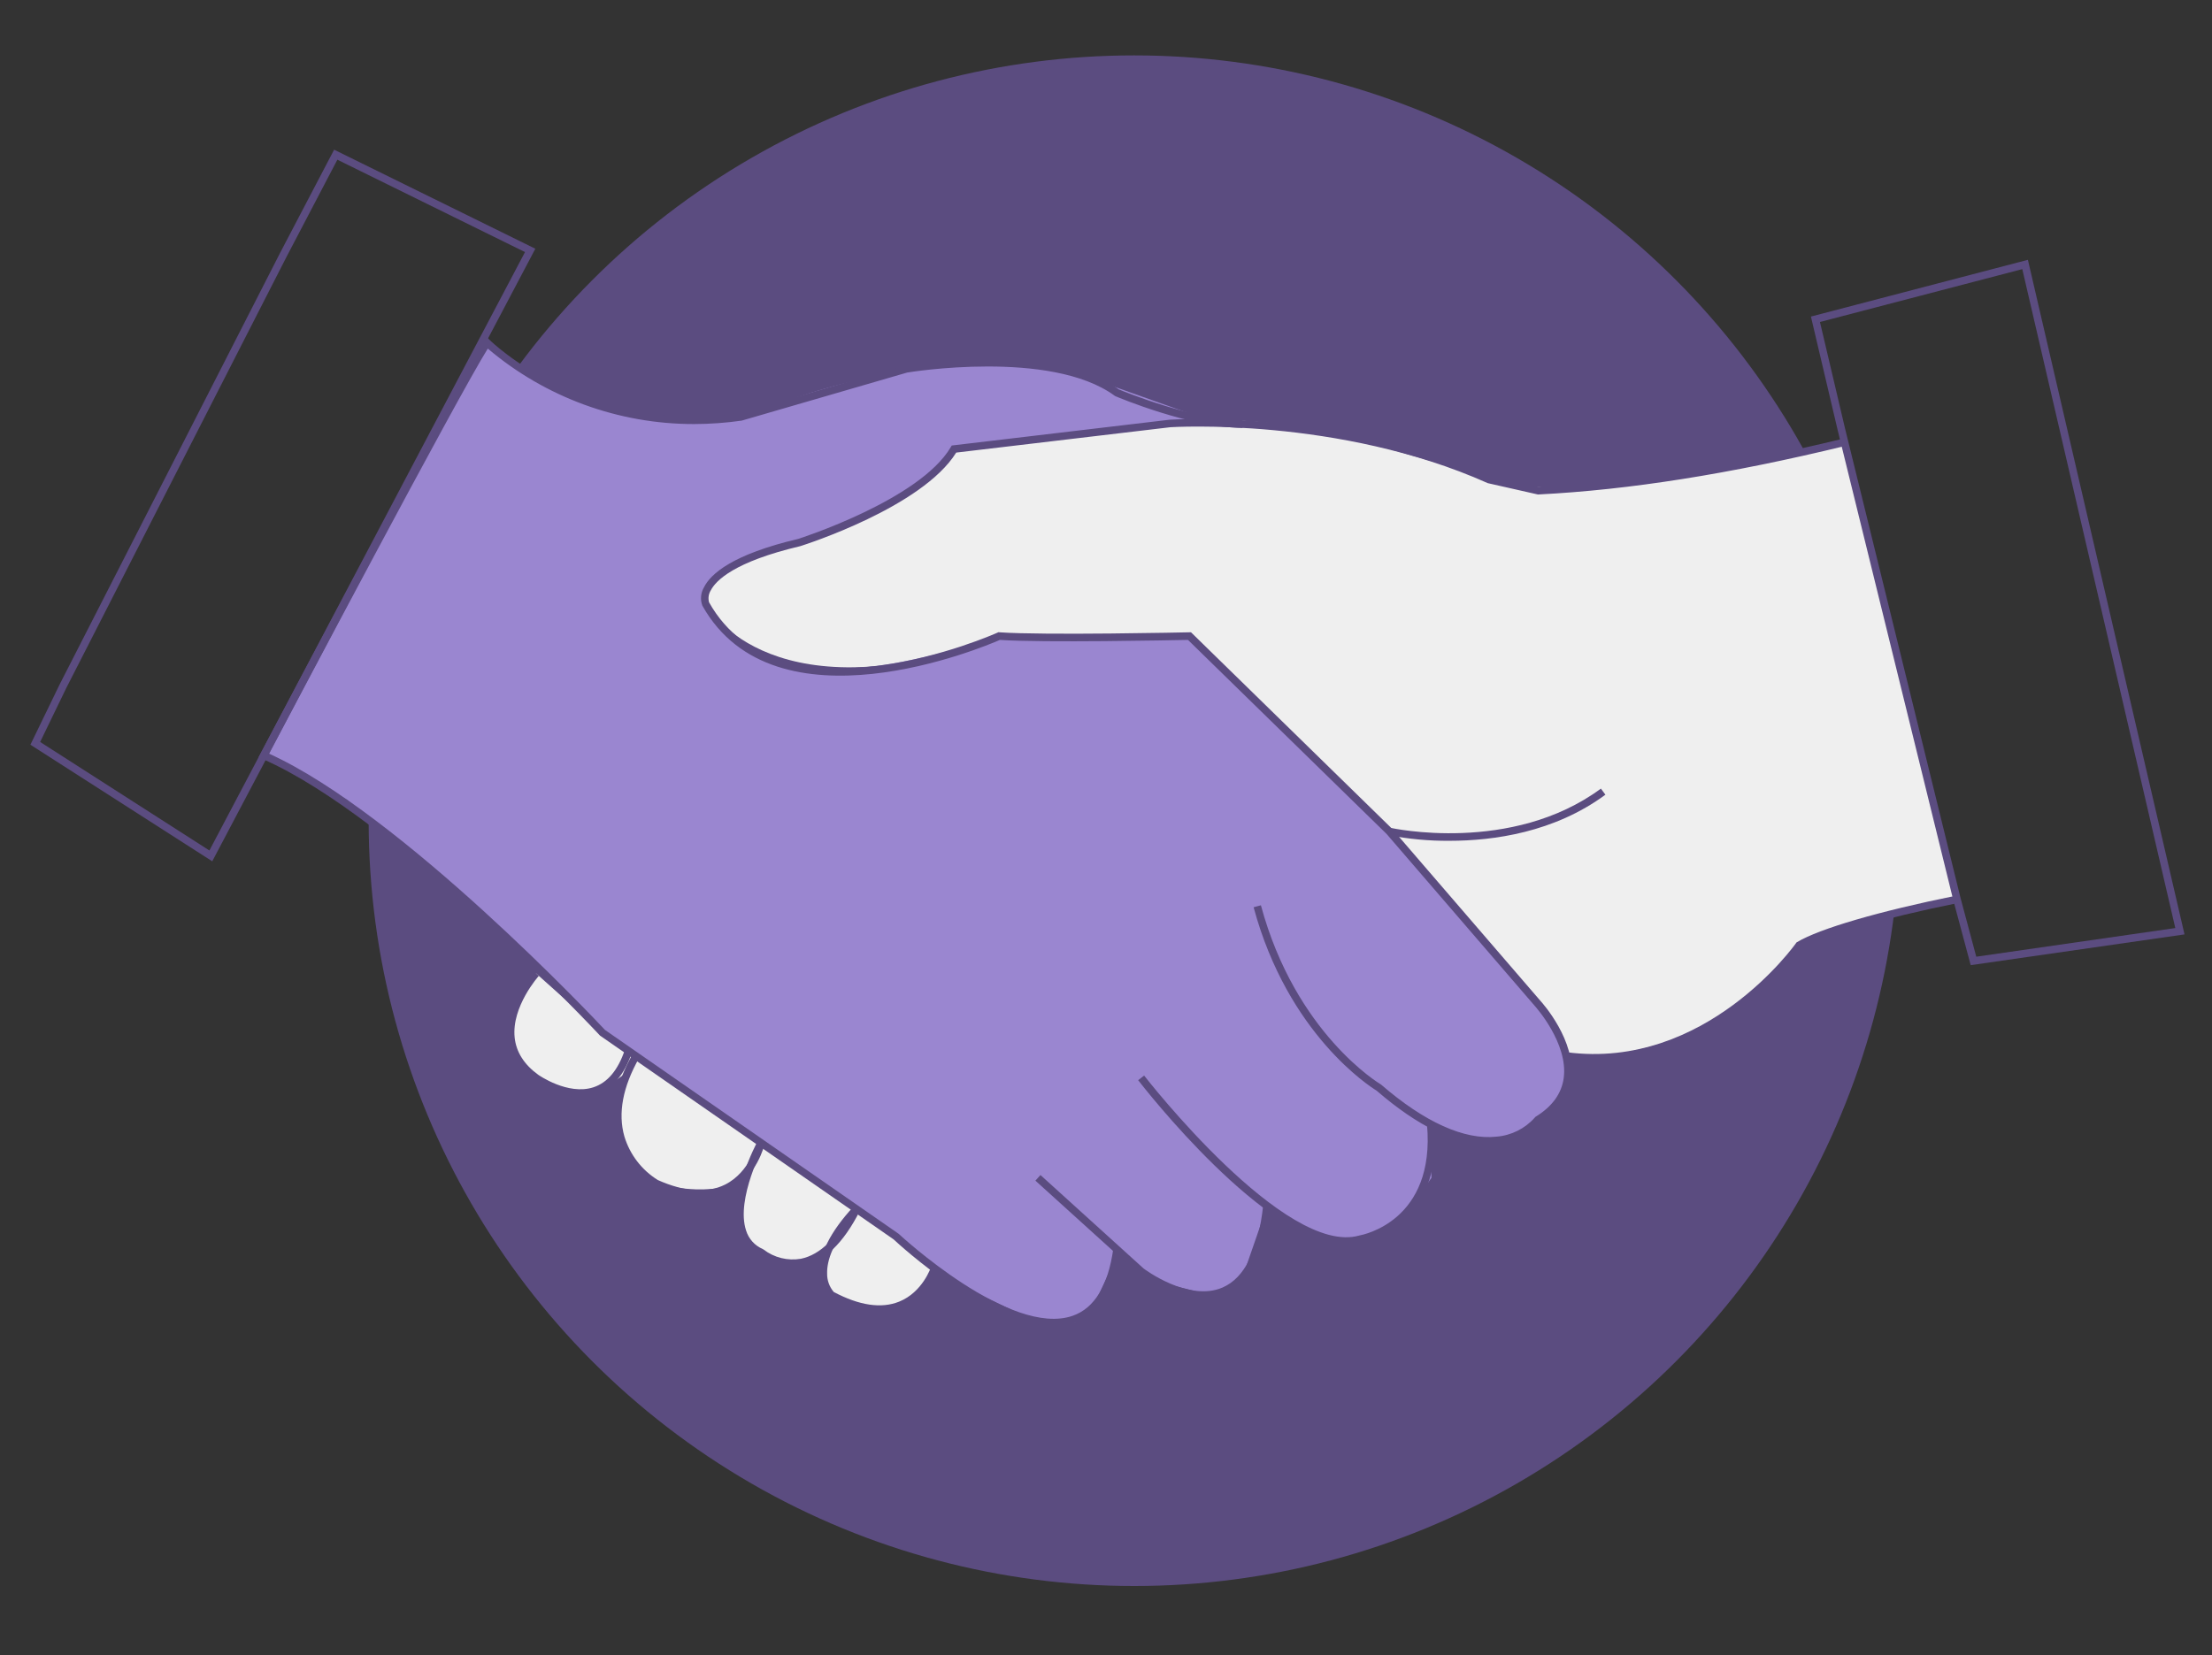 <?xml version="1.0" encoding="utf-8"?>
<!-- Generator: Adobe Illustrator 24.0.0, SVG Export Plug-In . SVG Version: 6.00 Build 0)  -->
<svg version="1.1" id="Camada_1" xmlns="http://www.w3.org/2000/svg" xmlns:xlink="http://www.w3.org/1999/xlink" x="0px" y="0px"
	 viewBox="0 0 497 372" style="enable-background:new 0 0 497 372;" xml:space="preserve">
<rect x="0" y="0" width="497" height="372" fill="#333333" stroke="none"/>
<style type="text/css">
	.st0{fill:#5B4C80;}
	.st1{fill:#EFEFEF;}
	.st2{fill:#9A86D0;}
</style>
<g id="Grupo_2135" transform="translate(-368 -3791)">
	<circle id="Elipse_141" class="st0" cx="622.83" cy="3975.45" r="172"/>
	<g id="Grupo_1927" transform="translate(368 3812.192)">
		<g id="Camada_4" transform="translate(52.448 43.379)">
			<g id="Grupo_1912" transform="translate(99.21 17.374)">
				<path id="Caminho_2521" class="st1" d="M288.04,120.17L262.78,17.45l-33.77,7.49l-28.77,3l-11.06-0.69l-38.82-11.23
					c-19.66-4.79-40.18-4.79-59.84,0L62.7,18.98c0,0-13.66,16.95-34.79,21.02c0,0-22.54,6.08-21.02,13.77
					c0,0,13.21,25.04,62.26,8.76l46.44-1.51l38.38,37.51l39.89,45.1l6.36,11.74h8.32c0,0,30.54-2.58,44.03-24.88l17.25-6.12
					L288.04,120.17z"/>
			</g>
			<g id="Grupo_1913" transform="translate(55.847 141.734)">
				<path id="Caminho_2522" class="st1" d="M101.69,78.73l-12.5-9.82L46.61,39.36L27.08,25.79L12.14,12.45c0,0-11.94,12.54,0,23.49
					c0,0,8.99,8.61,20.79-1.63c0,0-7.01,15.32,6.2,25.37c0,0,12.89,3.72,20.31-1.27c0,0-4.77,14.32,6.49,19.23
					c0,0,8.85,1.24,14.35-6.05c0,0-8.06,10.28,1.43,14.67C81.7,86.25,97.51,92.1,101.69,78.73z"/>
			</g>
			<g id="Grupo_1914">
				<path id="Caminho_2523" class="st2" d="M56.99,12.44c0,0,28.88,24.87,61.56,15.36c0,0,35.66-16.17,71.89-8.12l28.91,10.29
					l-57.44,6.38c-2.92,3.85-6.44,7.2-10.42,9.91c-8.9,5.86-18.78,10.08-29.18,12.45c-4.32,1.36-8.46,3.24-12.33,5.59
					c-2.82,1.83-6.08,4.15-3.87,6.83c0,0,4.13,9.38,17.71,13.43c10.11,3.02,26.6,0.88,48.18-6.18h42.82l43.41,42.5l25.53,29.29
					l14,17.65l2.47,11.37l-8.9,10.13l-9.39,2.72l-12.92-3.95l0.16,12.05l-4.96,7l-4.02,4.42l-6.97,2.35l-8.74-0.6l-12.46-6.17
					l-5.29,15.27l-7.14,4.07l-11.04-2.76l-9.64-6.98l-5.81,12.51l-3.95,3.4h-8.4l-18.62-8.93l-22.16-16.59l-49.54-34.4l-13.18-10.28
					l-22.51-22.52L25.49,115.2l-18.66-10L56.99,12.44z"/>
			</g>
		</g>
		<g id="Camada_3" transform="translate(107.034 184.542)">
			<g id="Grupo_1915" transform="translate(70.279 52.955)">
				<path id="Caminho_2524" class="st0" d="M20.24,36.38c-3.92-0.16-7.74-1.28-11.13-3.26l-0.17-0.11c-1.34-1.41-2.09-3.28-2.1-5.23
					c-0.21-4.45,2.36-9.61,7.65-15.33l1.25,1.15c-6.09,6.59-7.28,11.21-7.21,13.92c-0.03,1.52,0.5,3,1.49,4.16
					c5.75,3.05,10.69,3.78,14.69,2.17c5.27-2.12,7.13-7.7,7.15-7.75l1.62,0.52c-0.08,0.26-2.1,6.37-8.11,8.8
					C23.74,36.06,22,36.39,20.24,36.38z"/>
			</g>
			<g id="Grupo_1916" transform="translate(51.543 38.248)">
				<path id="Caminho_2525" class="st0" d="M19.44,40.81c-2.71-0.04-5.33-0.95-7.48-2.6c-2.16-0.98-3.8-2.84-4.52-5.1
					c-2.62-7.84,3.95-20.14,4.23-20.66l1.5,0.81c-0.07,0.12-6.5,12.18-4.11,19.32c0.58,1.86,1.93,3.37,3.72,4.14l0.2,0.12
					c2.38,1.83,5.42,2.59,8.39,2.08c4.36-0.89,8.31-4.78,11.74-11.57l1.52,0.77c-3.68,7.29-8.03,11.48-12.94,12.47
					C20.94,40.74,20.19,40.81,19.44,40.81z"/>
			</g>
			<g id="Grupo_1917" transform="translate(24.091 18.716)">
				<path id="Caminho_2526" class="st0" d="M26.1,44.77c-3.52-0.11-6.97-0.95-10.15-2.47c-4.07-2.44-7.08-6.33-8.42-10.88
					c-1.61-5.66-0.44-12.05,3.49-18.98l1.48,0.84c-3.7,6.52-4.82,12.47-3.34,17.67c1.23,4.08,3.91,7.58,7.54,9.82
					c5.99,2.66,11.09,3.01,15.09,1.01c5.65-2.83,7.23-9.52,7.25-9.59l1.66,0.37c-0.07,0.31-1.76,7.53-8.13,10.73
					C30.56,44.29,28.34,44.8,26.1,44.77z"/>
			</g>
			<g id="Grupo_1918">
				<path id="Caminho_2527" class="st0" d="M23.34,40.78c-5.36,0-10.2-3.41-10.44-3.58c-3.6-2.61-5.61-5.83-6-9.58
					c-0.8-7.73,5.6-14.87,5.87-15.17l1.26,1.14c-0.06,0.07-6.16,6.89-5.43,13.86c0.34,3.25,2.12,6.06,5.3,8.37
					c0.06,0.04,6.65,4.68,12.39,2.81c3.17-1.03,5.56-3.88,7.09-8.48l1.61,0.54c-1.72,5.14-4.47,8.35-8.19,9.56
					C25.68,40.61,24.51,40.79,23.34,40.78z"/>
			</g>
		</g>
		<g id="Camada_1_1_" transform="translate(0 0)">
			<g id="Grupo_1919" transform="translate(51.27 42.053)">
				<path id="Caminho_2528" class="st0" d="M185.47,234.83c-14.75,0-34.54-18.21-35.96-19.53l-65.97-45.8l-0.06-0.07
					c-0.46-0.49-45.89-49.08-75.81-62.12l-0.84-0.37l0.43-0.81c1.83-3.47,44.84-85.03,50.21-92.84l0.58-0.84l0.72,0.73
					c0.21,0.21,21.7,21.35,56.31,16.43l37.08-10.78c1.43-0.25,32.95-5.44,47.94,5.44c1.32,0.55,16.97,6.94,27.81,6.94v1.7
					c-11.63,0-27.88-6.82-28.56-7.11l-0.17-0.1c-14.38-10.53-46.32-5.27-46.64-5.21l-37.16,10.8c-3.54,0.51-7.1,0.76-10.67,0.77
					c-16.98,0.03-33.42-5.98-46.38-16.96c-6.84,10.93-44.69,82.61-49.15,91.04c29.72,13.47,73.54,60.01,75.48,62.09l65.97,45.81
					c0.25,0.23,25.14,23.37,39.15,18.42c4.87-1.71,7.92-6.76,9.08-14.99l1.68,0.24c-1.25,8.91-4.68,14.42-10.2,16.36
					C188.78,234.58,187.13,234.85,185.47,234.83z"/>
			</g>
			<g id="Grupo_1920" transform="translate(248.894 208.085)">
				<path id="Caminho_2529" class="st0" d="M53.59,50.5c-17.97,0-45.52-35.41-46.76-37.01l1.34-1.04
					c0.32,0.41,31.73,40.78,48.37,35.94c0.79-0.14,17.12-3.27,15.19-24.93l1.69-0.15c2.07,23.25-16.31,26.7-16.5,26.73
					C55.84,50.35,54.72,50.5,53.59,50.5z"/>
			</g>
			<g id="Grupo_1921" transform="translate(225.806 230.442)">
				<path id="Caminho_2530" class="st0" d="M44.52,40.28c-7.2,0-14.09-5.24-14.45-5.52L6.83,13.71l1.14-1.26l23.19,21.02
					c0.05,0.03,9.97,7.57,17.68,4.28c5-2.14,8.08-8.36,9.17-18.51l1.69,0.18c-1.16,10.81-4.59,17.5-10.2,19.89
					C47.92,39.97,46.23,40.3,44.52,40.28z"/>
			</g>
			<g id="Grupo_1922" transform="translate(150.695 60.537)">
				<path id="Caminho_2531" class="st0" d="M183.66,175.52c-7.31,0-15.74-4.08-25.07-12.14c-1.34-0.82-19.9-12.59-27.62-41.21
					l1.64-0.44c7.78,28.84,26.71,40.12,26.9,40.23l0.13,0.09c9.74,8.43,18.69,12.47,25.89,11.68c3.32-0.26,6.41-1.8,8.62-4.29
					l0.1-0.13l0.14-0.09c3.67-2.27,5.77-5.17,6.25-8.62c1.09-7.82-6.36-16.09-6.43-16.18l-33.35-38.71l-44.63-43.62
					c-3.56,0.07-32.55,0.66-42.27,0c-3.49,1.53-50.53,21.38-66.84-7.69c-0.51-1.35-0.38-2.85,0.34-4.1
					c1.5-3.05,6.4-7.43,21.22-10.92c0.21-0.07,27.25-8.72,34.25-20.62l0.21-0.36l48.97-5.8c0.42-0.03,38.27-2.42,72.11,12.67
					l10.8,2.43c20.26-1.03,42.66-4.59,68.5-10.86l0.4,1.65c-25.99,6.31-48.53,9.88-68.93,10.91l-0.12,0.01l-11.28-2.55
					c-33.48-14.96-70.97-12.59-71.34-12.57l-48.1,5.7c-7.63,12.26-33.92,20.68-35.04,21.03c-14.85,3.5-18.96,7.73-20.1,9.93
					c-0.5,0.8-0.64,1.78-0.39,2.69c16.05,28.61,64.33,7.03,64.82,6.81l0.2-0.09l0.22,0.02c9.99,0.71,42.35,0.01,42.68,0l0.36-0.01
					l45.19,44.17l33.39,38.74c0.31,0.34,8.04,8.92,6.84,17.53c-0.55,3.93-2.87,7.21-6.91,9.75c-2.47,2.79-5.92,4.51-9.64,4.83
					C185.08,175.48,184.37,175.52,183.66,175.52z"/>
			</g>
			<g id="Grupo_1923" transform="translate(344.95 167.639)">
				<path id="Caminho_2532" class="st0" d="M13.22,49.75c-2.14,0-4.27-0.14-6.39-0.42l0.22-1.68c31.2,4.11,51.34-24.23,51.54-24.52
					l0.1-0.15l0.16-0.09c5.02-3.01,18.38-6.92,35.73-10.43l0.34,1.67c-17,3.44-30.06,7.23-35.04,10.14
					C58.3,26.4,40.61,49.75,13.22,49.75z"/>
			</g>
			<g id="Grupo_1924" transform="translate(305.179 143.604)">
				<path id="Caminho_2533" class="st0" d="M20.51,24.17c-4.59,0.04-9.18-0.39-13.69-1.26l0.38-1.66
					c0.27,0.06,27.23,5.99,47.32-8.81l1.01,1.37C44.05,22.27,30.43,24.17,20.51,24.17z"/>
			</g>
			<g id="Grupo_1925" transform="translate(400.055 24.753)">
				<path id="Caminho_2534" class="st0" d="M42.73,170.97l-3.91-14.59l-26-105.74L6.83,25.2l48.75-12.75l35.19,151.61L42.73,170.97z
					 M14.47,50.25l26,105.71l3.51,13.11l44.72-6.44L54.32,14.54L8.86,26.42L14.47,50.25z"/>
			</g>
			<g id="Grupo_1926">
				<path id="Caminho_2535" class="st0" d="M47.69,172.38l-40.86-26.2l6.59-13.59l49.53-96.98l12.12-23.16l45.21,22.26L47.69,172.38
					z M9.02,145.56l38.03,24.39l70.91-134.49L75.8,14.7L64.45,36.39l-49.51,96.95L9.02,145.56z"/>
			</g>
		</g>
	</g>
</g>
</svg>
